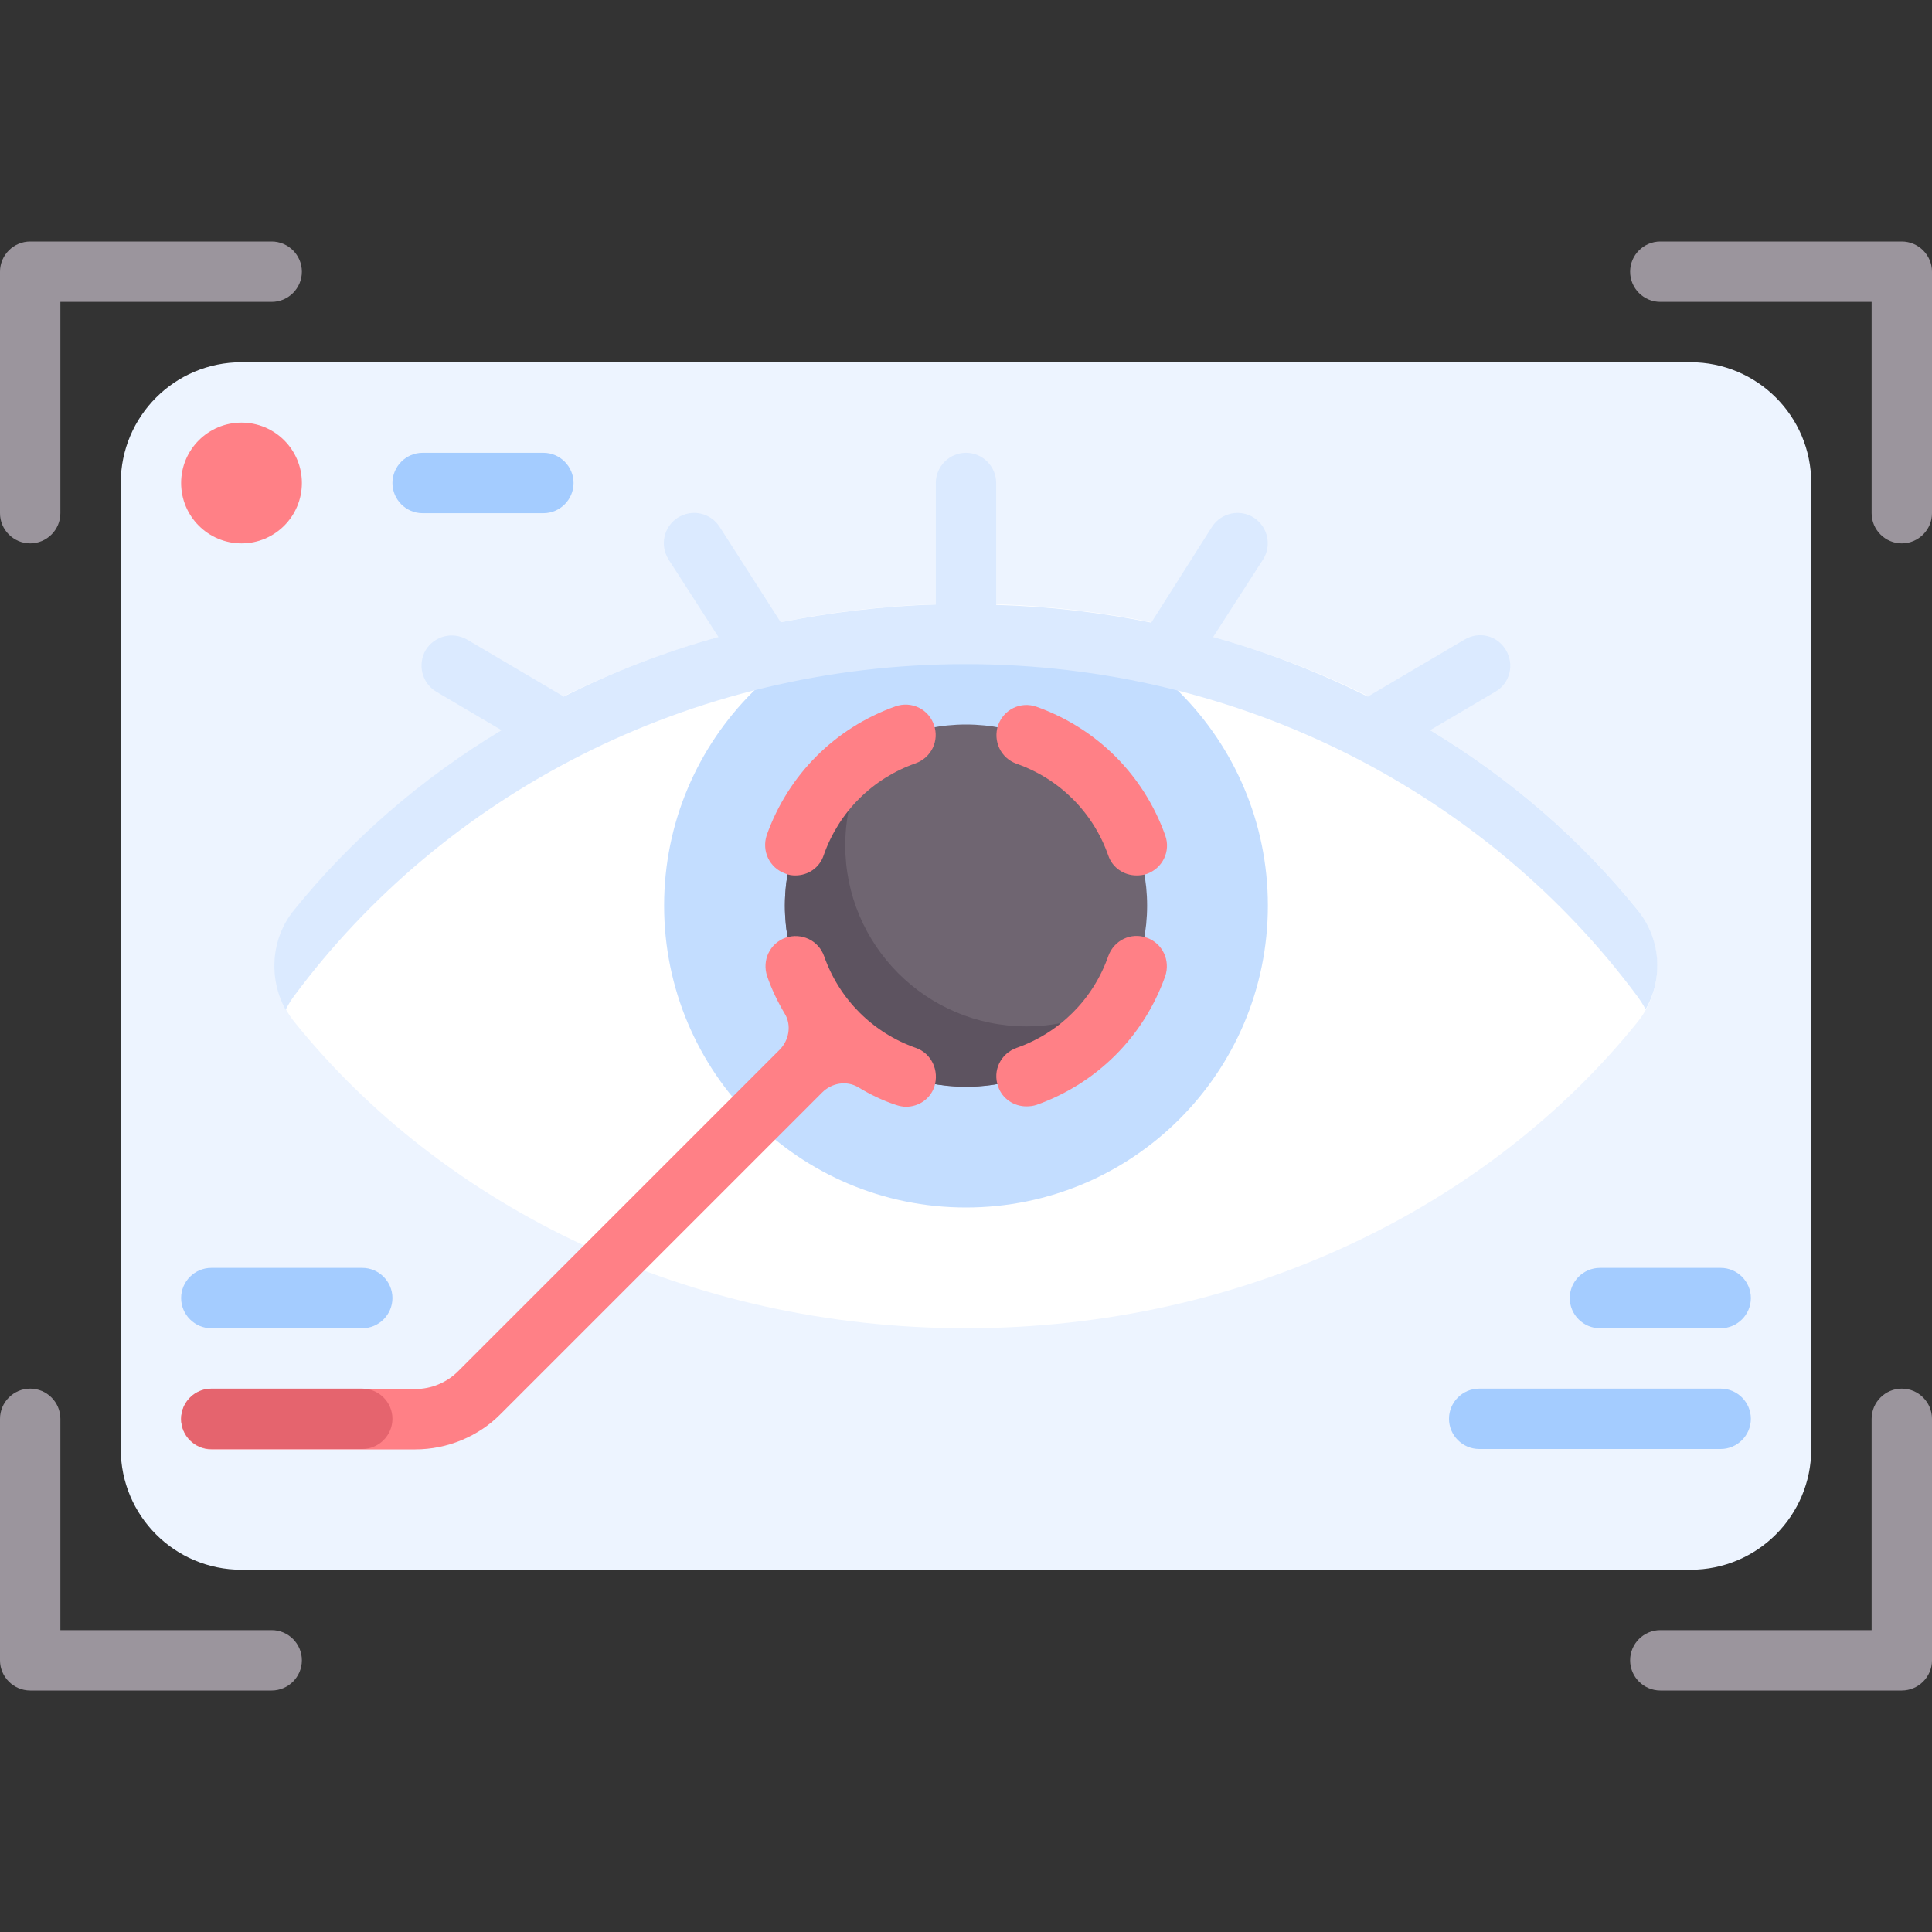 <svg height="512pt" viewBox="0 -64 512 512" width="512pt" xmlns="http://www.w3.org/2000/svg"><rect x="0" y="-64" width="512" height="512" fill="#333333" stroke="none"/><path d="m448 352h-384c-17.699 0-32-14.301-32-32v-256c0-17.699 14.301-32 32-32h384c17.699 0 32 14.301 32 32v256c0 17.699-14.301 32-32 32zm0 0" fill="#edf4ff"/><path d="m434 177.199c-39.5-49.098-104.398-81.199-178-81.199s-138.5 32.102-178 81.199c-6.898 8.602-6.898 21 0 29.602 39.5 49.098 104.5 81.199 178 81.199s138.5-32.102 178-81.199c6.898-8.602 6.898-21 0-29.602zm0 0" fill="#fff"/><path d="m336 176c0 44.184-35.816 80-80 80s-80-35.816-80-80 35.816-80 80-80 80 35.816 80 80zm0 0" fill="#c3ddff"/><path d="m304 176c0 26.508-21.492 48-48 48s-48-21.492-48-48 21.492-48 48-48 48 21.492 48 48zm0 0" fill="#6f6571"/><path d="m272 208c-26.5 0-48-21.5-48-48 0-9.199 2.602-17.699 7.102-24.898-13.801 8.398-23.102 23.598-23.102 40.898 0 26.5 21.5 48 48 48 17.398 0 32.5-9.199 40.898-23.102-7.199 4.5-15.699 7.102-24.898 7.102zm0 0" fill="#5d5360"/><path d="m434 177.199c-15-18.598-33.602-34.801-55-47.699l17.301-10.199c3.801-2.199 5.098-7.102 2.801-11-2.301-3.902-7.102-5.102-11-2.801l-25.602 15.102c-12.898-6.402-26.602-11.801-41-15.801l13.199-20.5c2.402-3.699 1.301-8.699-2.398-11.102-3.699-2.398-8.699-1.301-11.102 2.402l-16.098 25.398c-13.301-2.699-27-4.301-41.102-4.699v-32.301c0-4.398-3.602-8-8-8s-8 3.602-8 8v32.199c-14.102.402-27.801 2.102-41.102 4.699l-16.199-25.297c-2.398-3.703-7.301-4.801-11.098-2.402-3.703 2.402-4.801 7.301-2.402 11.102l13.199 20.5c-14.398 4-28.098 9.301-41 15.801l-25.598-15.102c-3.801-2.199-8.699-1-11 2.801-2.199 3.801-1 8.699 2.801 11l17.297 10.199c-21.398 12.898-40 29.102-55 47.699-6.098 7.5-6.797 18.102-2.199 26.402.602-1.203 1.402-2.5 2.199-3.602 39.5-53.199 104.5-88 178-88s138.5 34.801 178 88c.801 1.102 1.602 2.301 2.203 3.5 4.797-8.301 4-18.801-2.102-26.301zm0 0" fill="#dbeaff"/><g fill="#9b959d"><path d="m8 80c-4.398 0-8-3.602-8-8v-64c0-4.398 3.602-8 8-8h64c4.398 0 8 3.602 8 8s-3.602 8-8 8h-56v56c0 4.398-3.602 8-8 8zm0 0"/><path d="m504 80c-4.398 0-8-3.602-8-8v-56h-56c-4.398 0-8-3.602-8-8s3.602-8 8-8h64c4.398 0 8 3.602 8 8v64c0 4.398-3.602 8-8 8zm0 0"/><path d="m504 384h-64c-4.398 0-8-3.602-8-8s3.602-8 8-8h56v-56c0-4.398 3.602-8 8-8s8 3.602 8 8v64c0 4.398-3.602 8-8 8zm0 0"/><path d="m72 384h-64c-4.398 0-8-3.602-8-8v-64c0-4.398 3.602-8 8-8s8 3.602 8 8v56h56c4.398 0 8 3.602 8 8s-3.602 8-8 8zm0 0"/></g><path d="m301.199 168c-3.301 0-6.398-2-7.5-5.301-4-11.398-12.898-20.301-24.301-24.301-4.199-1.5-6.297-6-4.898-10.199 1.5-4.199 6-6.398 10.199-4.898 16 5.699 28.402 18.098 34.102 34.098 1.5 4.203-.699 8.703-4.902 10.203-.898.297-1.797.398-2.699.398zm0 0" fill="#ff8086"/><path d="m210.801 168c-.902 0-1.801-.102-2.699-.5-4.203-1.5-6.301-6-4.902-10.199 5.699-16 18.102-28.402 34.102-34.102 4.199-1.5 8.801.699 10.199 4.902 1.5 4.199-.699 8.699-4.898 10.199-11.402 4-20.301 12.898-24.301 24.301-1.102 3.398-4.199 5.398-7.5 5.398zm0 0" fill="#ff8086"/><path d="m272 229.199c-3.301 0-6.398-2-7.5-5.301-1.5-4.199.699-8.699 4.898-10.199 11.402-4 20.301-12.898 24.301-24.301 1.5-4.199 6-6.398 10.199-4.898 4.203 1.5 6.301 6 4.902 10.199-5.699 16-18.102 28.402-34.102 34.102-.898.301-1.801.398-2.699.398zm0 0" fill="#ff8086"/><path d="m242.699 213.699c-11.398-4-20.301-12.898-24.301-24.301-1.5-4.199-6-6.297-10.199-4.898-4.199 1.5-6.301 6-4.898 10.199 1.199 3.5 2.801 6.801 4.699 10 1.801 3 1.102 7-1.398 9.5l-85.203 85.199c-3 3-7.098 4.703-11.297 4.703h-54.102c-4.398 0-8 3.598-8 8 0 4.398 3.602 8 8 8h54.102c8.398 0 16.699-3.402 22.598-9.402l85.199-85.199c2.5-2.5 6.402-3.199 9.5-1.398 3.102 1.898 6.402 3.5 10 4.699.902.301 1.801.5 2.703.5 3.297 0 6.398-2 7.5-5.301 1.398-4.301-.801-8.898-4.902-10.301zm0 0" fill="#ff8086"/><path d="m96 288h-40c-4.398 0-8-3.602-8-8s3.602-8 8-8h40c4.398 0 8 3.602 8 8s-3.602 8-8 8zm0 0" fill="#a4ccff"/><path d="m456 288h-32c-4.398 0-8-3.602-8-8s3.602-8 8-8h32c4.398 0 8 3.602 8 8s-3.602 8-8 8zm0 0" fill="#a4ccff"/><path d="m456 320h-64c-4.398 0-8-3.602-8-8s3.602-8 8-8h64c4.398 0 8 3.602 8 8s-3.602 8-8 8zm0 0" fill="#a4ccff"/><path d="m80 64c0 8.836-7.164 16-16 16s-16-7.164-16-16 7.164-16 16-16 16 7.164 16 16zm0 0" fill="#ff8086"/><path d="m144 72h-32c-4.398 0-8-3.602-8-8s3.602-8 8-8h32c4.398 0 8 3.602 8 8s-3.602 8-8 8zm0 0" fill="#a4ccff"/><path d="m96 320h-40c-4.398 0-8-3.602-8-8s3.602-8 8-8h40c4.398 0 8 3.602 8 8s-3.602 8-8 8zm0 0" fill="#e5646e"/></svg>
